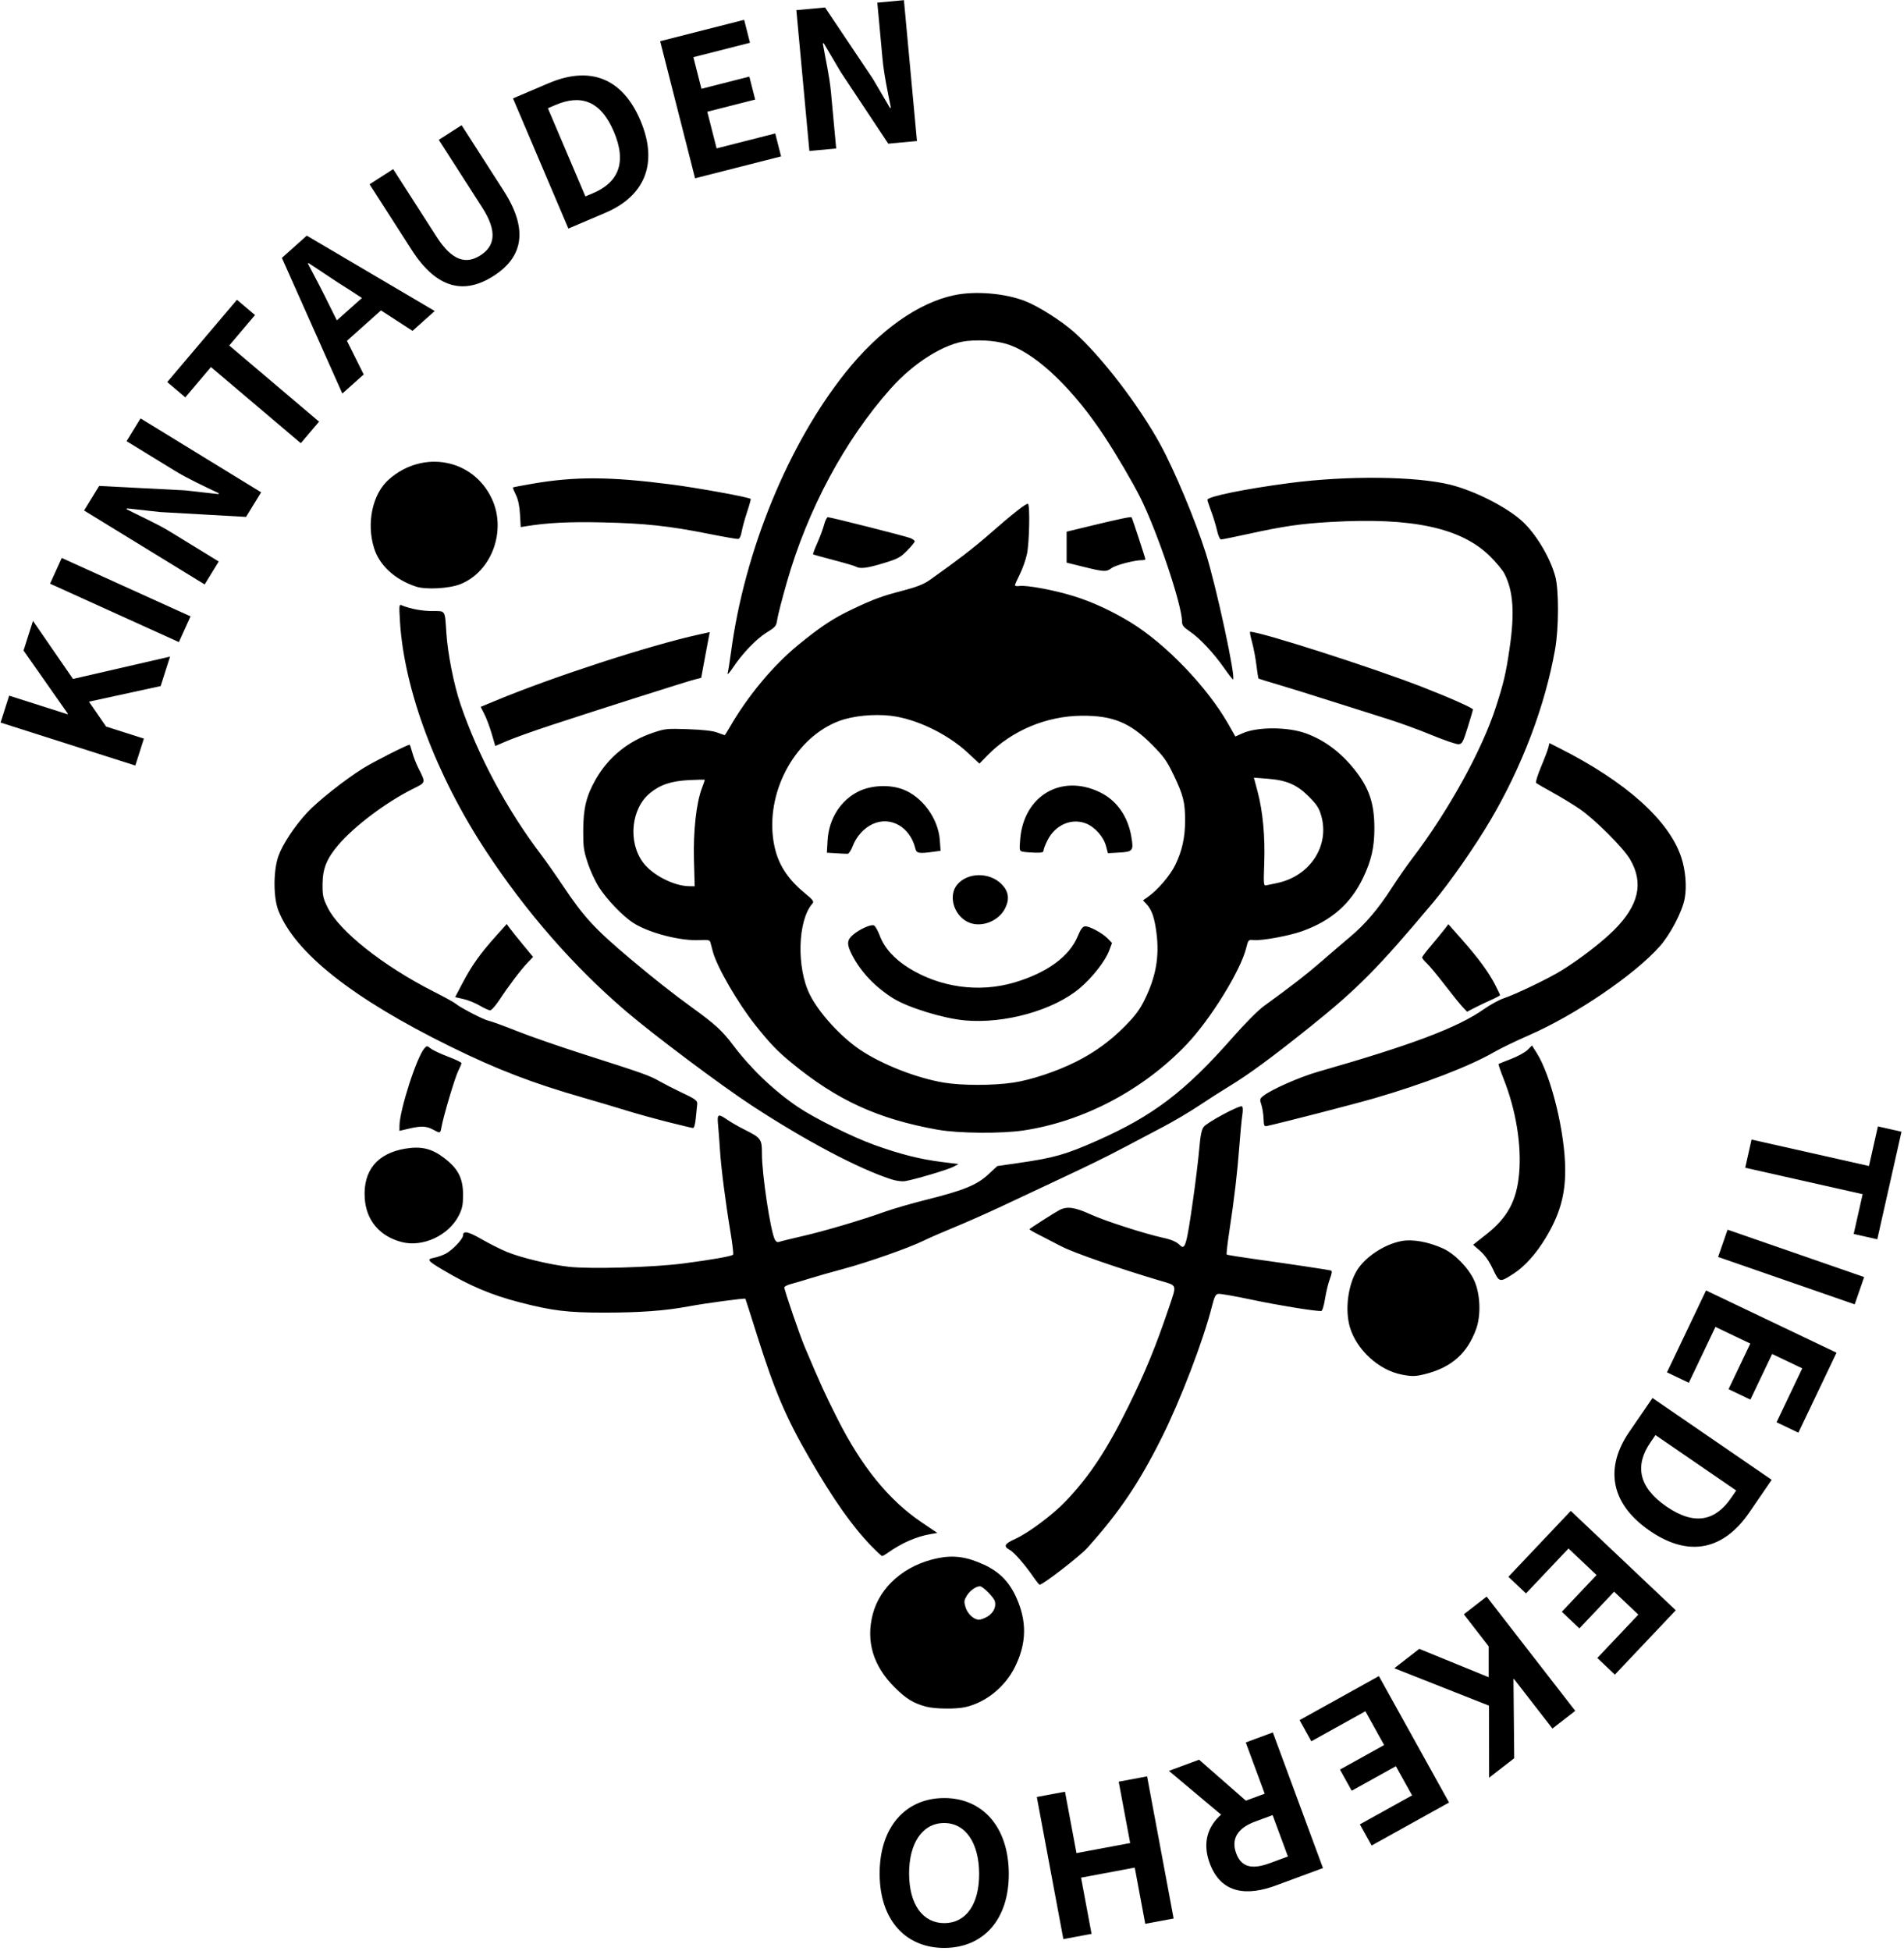 <?xml version="1.0" encoding="UTF-8" standalone="no"?>
<!-- Created with Inkscape (http://www.inkscape.org/) -->

<svg
   width="70mm"
   height="71.717mm"
   viewBox="0 0 70 71.717"
   version="1.1"
   id="svg1"
   xml:space="preserve"
   inkscape:version="1.3.1 (9b9bdc1480, 2023-11-25, custom)"
   sodipodi:docname="laser_logo.svg"
   xmlns:inkscape="http://www.inkscape.org/namespaces/inkscape"
   xmlns:sodipodi="http://sodipodi.sourceforge.net/DTD/sodipodi-0.dtd"
   xmlns="http://www.w3.org/2000/svg"
   xmlns:svg="http://www.w3.org/2000/svg"><sodipodi:namedview
     id="namedview1"
     pagecolor="#ffffff"
     bordercolor="#000000"
     borderopacity="0.25"
     inkscape:showpageshadow="2"
     inkscape:pageopacity="0.0"
     inkscape:pagecheckerboard="0"
     inkscape:deskcolor="#d1d1d1"
     inkscape:document-units="mm"
     inkscape:zoom="0.73049944"
     inkscape:cx="197.12541"
     inkscape:cy="316.22201"
     inkscape:window-width="1920"
     inkscape:window-height="1019"
     inkscape:window-x="0"
     inkscape:window-y="0"
     inkscape:window-maximized="1"
     inkscape:current-layer="g5"
     showgrid="false" /><defs
     id="defs1" /><g
     inkscape:label="Layer 1"
     inkscape:groupmode="layer"
     id="layer1"
     transform="translate(-28.283,-69.831)"><g
       id="g5"
       transform="matrix(0.221,0,0,0.221,41.039,73.856)"><g
         id="g3"><circle
           style="fill:none;stroke:none;stroke-width:0.623;stroke-miterlimit:6.6"
           id="path2"
           cx="104.577"
           cy="135.987"
           r="137.898" /><path
           style="fill:#000000"
           d="m 96.305,265.611 c -2.12,-0.584 -3.272,-1.293 -5.188,-3.194 -3.576,-3.548 -4.812,-7.658 -3.652,-12.147 1.197,-4.635 5.361,-8.229 10.825,-9.344 2.651,-0.541 4.831,-0.234 7.679,1.082 2.524,1.166 4.144,2.788 5.313,5.319 1.862,4.031 1.814,7.708 -0.154,11.684 -1.644,3.323 -4.814,5.895 -8.238,6.684 -1.574,0.363 -5.128,0.318 -6.584,-0.083 z m 10.259,-14.983 c 0.981,-0.598 1.459,-1.585 1.224,-2.524 -0.16,-0.639 -2.004,-2.501 -2.475,-2.501 -0.658,0 -1.666,0.707 -2.17,1.523 -0.491,0.794 -0.521,1.026 -0.252,1.925 0.338,1.13 1.383,2.109 2.247,2.108 0.308,-5.5e-4 0.95,-0.239 1.426,-0.529 z m 7.661,-6.527 c -1.482,-2.144 -3.254,-4.174 -3.986,-4.563 -1.083,-0.576 -0.857,-1.006 0.964,-1.831 2.208,-1.001 6.242,-4.022 8.399,-6.289 3.963,-4.165 6.857,-8.556 10.445,-15.846 2.773,-5.634 4.501,-9.844 6.664,-16.237 1.363,-4.027 1.463,-3.695 -1.38,-4.538 -6.972,-2.067 -14.491,-4.68 -16.497,-5.734 -1.258,-0.661 -2.987,-1.551 -3.84,-1.978 -0.854,-0.427 -1.507,-0.821 -1.452,-0.876 0.24,-0.24 4.248,-2.798 4.965,-3.169 1.306,-0.676 2.549,-0.499 5.288,0.751 2.341,1.069 8.968,3.198 12.034,3.867 1.382,0.302 2.188,0.662 2.76,1.235 0.838,0.838 1.087,-0.025 2.146,-7.453 0.436,-3.056 0.907,-6.914 1.047,-8.574 0.188,-2.221 0.383,-3.19 0.742,-3.67 0.558,-0.747 5.976,-3.65 6.365,-3.41 0.155,0.096 0.178,0.662 0.058,1.424 -0.11,0.696 -0.335,3.051 -0.5,5.234 -0.34,4.499 -0.824,8.615 -1.656,14.086 -0.315,2.072 -0.515,3.825 -0.443,3.897 0.071,0.071 2.265,0.426 4.876,0.789 5.658,0.787 12.032,1.745 12.466,1.874 0.224,0.066 0.176,0.45 -0.17,1.365 -0.265,0.7 -0.63,2.195 -0.811,3.323 -0.194,1.209 -0.457,2.051 -0.64,2.051 -1.261,0 -7.22,-0.973 -11.454,-1.869 -2.8,-0.593 -5.345,-1.04 -5.654,-0.994 -0.461,0.069 -0.653,0.444 -1.063,2.069 -1.419,5.632 -5.231,15.599 -8.348,21.828 -3.797,7.589 -7.046,12.403 -12.388,18.353 -1.24,1.381 -7.376,6.121 -7.924,6.121 -0.086,0 -0.541,-0.556 -1.011,-1.237 z m -26.981,-5.18 c -3.225,-3.345 -6.304,-7.711 -10.305,-14.618 -3.894,-6.721 -5.8,-11.189 -8.693,-20.373 -1.054,-3.347 -1.938,-6.114 -1.965,-6.15 -0.096,-0.13 -6.703,0.758 -9.399,1.263 -3.952,0.741 -8.072,1.046 -14.155,1.046 -6.034,8.1e-4 -8.584,-0.311 -13.984,-1.709 -4.736,-1.226 -8.299,-2.733 -12.83,-5.425 -2.506,-1.489 -2.696,-1.748 -1.449,-1.982 0.543,-0.102 1.417,-0.405 1.943,-0.673 1.103,-0.563 2.905,-2.454 2.905,-3.049 0,-0.835 0.842,-0.662 3.099,0.637 1.279,0.736 3.168,1.684 4.197,2.107 2.36,0.969 7.085,2.107 10.249,2.468 3.593,0.41 14.001,0.111 19.1,-0.549 4.615,-0.597 8.007,-1.195 8.271,-1.459 0.092,-0.092 -0.095,-1.742 -0.415,-3.666 -0.832,-4.995 -1.573,-10.765 -1.756,-13.684 -0.087,-1.382 -0.229,-3.258 -0.315,-4.167 -0.184,-1.929 -0.046,-2.008 1.576,-0.895 0.608,0.417 1.88,1.145 2.826,1.616 2.734,1.363 2.898,1.588 2.886,3.948 -0.016,3.389 1.428,12.983 2.161,14.352 0.188,0.351 0.436,0.474 0.728,0.36 0.244,-0.095 1.931,-0.511 3.75,-0.926 3.663,-0.834 9.873,-2.668 13.799,-4.074 1.405,-0.503 4.501,-1.401 6.879,-1.994 6.208,-1.549 8.433,-2.454 10.312,-4.194 l 1.533,-1.419 3.516,-0.505 c 5.91,-0.85 7.874,-1.408 13.107,-3.73 9.321,-4.135 14.634,-8.176 22.482,-17.097 2.1,-2.387 4.277,-4.574 5.281,-5.302 4.776,-3.469 7.078,-5.257 9.609,-7.46 1.528,-1.33 3.648,-3.146 4.71,-4.036 2.487,-2.081 4.685,-4.663 6.89,-8.095 0.969,-1.507 2.501,-3.71 3.405,-4.895 6.015,-7.883 11.613,-18.009 13.939,-25.216 1.305,-4.043 1.665,-5.584 2.272,-9.716 0.874,-5.95 0.631,-9.538 -0.845,-12.451 -0.299,-0.591 -1.392,-1.909 -2.427,-2.929 -4.79,-4.718 -12.943,-6.47 -26.458,-5.684 -5.064,0.294 -7.762,0.686 -13.742,1.993 -2.302,0.503 -4.337,0.915 -4.522,0.915 -0.193,0 -0.479,-0.641 -0.672,-1.502 -0.185,-0.826 -0.621,-2.257 -0.968,-3.181 -0.348,-0.924 -0.632,-1.782 -0.632,-1.909 0,-0.539 6.213,-1.807 13.652,-2.787 9.614,-1.267 21.098,-1.143 26.805,0.288 3.946,0.99 9.101,3.583 11.758,5.916 2.321,2.038 4.782,6.095 5.662,9.336 0.603,2.219 0.586,8.622 -0.031,12.096 -1.679,9.444 -5.477,19.476 -10.78,28.473 -2.575,4.369 -6.689,10.271 -9.477,13.596 -9.176,10.942 -12.589,14.392 -20.523,20.746 -6.293,5.04 -10.141,7.87 -13.361,9.827 -1.382,0.84 -3.704,2.325 -5.159,3.3 -1.455,0.975 -4.134,2.557 -5.953,3.515 -1.819,0.958 -4.677,2.465 -6.35,3.348 -3.285,1.734 -5.852,2.989 -12.039,5.886 -2.183,1.022 -5.933,2.783 -8.334,3.913 -2.401,1.13 -5.973,2.714 -7.937,3.518 -1.965,0.805 -4.286,1.817 -5.159,2.249 -2.363,1.17 -9.302,3.608 -13.361,4.693 -1.965,0.526 -4.465,1.238 -5.556,1.582 -1.091,0.345 -2.49,0.757 -3.109,0.916 -0.618,0.159 -1.124,0.419 -1.124,0.577 0,0.468 2.535,7.87 3.384,9.878 2.558,6.057 3.408,7.923 5.463,11.991 4.012,7.942 8.528,13.501 13.947,17.166 l 2.658,1.798 -1.131,0.193 c -2.378,0.406 -4.807,1.472 -7.164,3.146 -0.386,0.274 -0.786,0.498 -0.889,0.498 -0.103,0 -0.904,-0.744 -1.781,-1.654 z m 88.183,-28.533 c -3.795,-0.744 -7.49,-4.141 -8.588,-7.895 -0.839,-2.87 -0.323,-6.969 1.19,-9.439 1.371,-2.239 4.587,-4.35 7.427,-4.873 1.81,-0.334 4.411,0.129 6.83,1.215 1.97,0.884 4.257,3.214 5.231,5.332 1.022,2.221 1.167,5.776 0.33,8.088 -1.456,4.019 -4.052,6.339 -8.344,7.457 -1.705,0.444 -2.314,0.461 -4.077,0.116 z m 15.21,-17.535 c -0.625,-1.318 -1.332,-2.325 -2.116,-3.015 l -1.178,-1.037 2.172,-1.709 c 3.569,-2.808 5.082,-5.608 5.484,-10.149 0.419,-4.729 -0.532,-10.54 -2.563,-15.673 -0.533,-1.348 -0.92,-2.487 -0.859,-2.532 0.061,-0.045 1.004,-0.424 2.095,-0.842 1.091,-0.418 2.317,-1.092 2.723,-1.497 l 0.739,-0.737 0.774,1.22 c 2.431,3.833 4.741,13.296 4.754,19.477 0.009,4.213 -0.914,7.428 -3.245,11.3 -1.589,2.64 -3.501,4.768 -5.348,5.955 -2.336,1.501 -2.361,1.496 -3.432,-0.761 z M 9.125,188.357 c -3.7,-0.95 -5.958,-3.644 -6.173,-7.366 -0.263,-4.54 2.108,-7.406 6.761,-8.174 2.673,-0.441 4.408,-0.017 6.501,1.589 2.29,1.758 3.098,3.345 3.098,6.086 0,1.658 -0.127,2.289 -0.685,3.409 -1.66,3.332 -5.983,5.359 -9.502,4.456 z M 90.485,177.896 C 85.062,176.137 76.319,171.513 67.385,165.677 62.249,162.323 50.963,153.863 46.347,149.909 37.664,142.47 29.803,133.473 23.151,123.365 14.836,110.727 9.512,96.534 8.819,85.154 8.65,82.38 8.663,82.273 9.149,82.472 c 1.411,0.577 3.347,0.935 5.065,0.938 2.227,0.004 2.064,-0.257 2.325,3.707 0.224,3.398 1.255,8.581 2.343,11.784 2.892,8.51 7.696,17.487 13.347,24.939 0.85,1.121 2.514,3.487 3.697,5.257 3.47,5.192 5.266,7.141 11.175,12.125 3.721,3.138 7.301,5.96 10.363,8.168 3.704,2.671 4.995,3.852 6.736,6.166 2.995,3.98 6.859,7.665 10.868,10.368 2.749,1.853 8.996,4.95 12.639,6.266 4.268,1.542 7.645,2.396 11.245,2.846 l 2.778,0.347 -0.857,0.455 c -0.903,0.48 -6.43,2.123 -8.007,2.381 -0.563,0.092 -1.496,-0.034 -2.381,-0.321 z m -76.2,-8.262 c -1.095,-0.587 -1.976,-0.615 -4.035,-0.131 l -1.521,0.358 0.006,-0.825 c 0.018,-2.609 2.864,-11.451 4.159,-12.922 0.378,-0.43 0.437,-0.427 1.048,0.054 0.356,0.28 1.65,0.888 2.876,1.35 1.226,0.463 2.229,0.949 2.229,1.081 0,0.132 -0.239,0.708 -0.531,1.281 -0.53,1.038 -2.444,7.442 -2.787,9.323 -0.204,1.117 -0.179,1.109 -1.445,0.431 z m 84.005,0.042 c -9.969,-1.793 -16.728,-4.886 -24.342,-11.138 -2.354,-1.933 -3.583,-3.215 -6.031,-6.292 -2.914,-3.662 -6.406,-9.711 -7.056,-12.22 -0.169,-0.651 -0.357,-1.363 -0.419,-1.581 -0.088,-0.308 -0.459,-0.377 -1.662,-0.309 -3.249,0.184 -8.519,-1.172 -11.17,-2.873 -1.704,-1.094 -4.362,-3.858 -5.682,-5.91 -0.614,-0.954 -1.459,-2.782 -1.879,-4.061 -0.667,-2.034 -0.761,-2.707 -0.748,-5.368 0.017,-3.707 0.507,-5.731 2.046,-8.455 2.11,-3.734 5.398,-6.42 9.584,-7.828 1.998,-0.672 2.318,-0.704 5.818,-0.582 2.484,0.087 4.086,0.271 4.862,0.559 0.637,0.236 1.191,0.43 1.232,0.43 0.041,0 0.399,-0.566 0.797,-1.257 2.984,-5.186 7.204,-10.27 11.366,-13.689 3.733,-3.068 5.935,-4.521 9.128,-6.025 3.608,-1.699 4.797,-2.134 8.455,-3.093 2.231,-0.585 3.383,-1.043 4.366,-1.739 4.555,-3.224 7.287,-5.321 9.814,-7.536 3.948,-3.46 6.267,-5.283 6.521,-5.127 0.355,0.22 0.23,6.461 -0.167,8.335 -0.204,0.964 -0.738,2.478 -1.186,3.366 -0.448,0.888 -0.815,1.716 -0.815,1.84 0,0.124 0.327,0.179 0.728,0.121 1.212,-0.176 5.836,0.687 9.058,1.689 3.12,0.971 6.315,2.445 9.461,4.364 5.833,3.558 12.768,10.78 16.27,16.945 l 1.154,2.032 1.177,-0.529 c 2.473,-1.111 7.621,-1.093 10.644,0.038 3.061,1.145 5.668,3.092 7.957,5.941 2.464,3.067 3.346,5.655 3.346,9.822 0,3.132 -0.501,5.345 -1.854,8.183 -2.081,4.367 -5.283,7.175 -10.185,8.931 -2.126,0.762 -6.632,1.591 -8.005,1.472 -0.925,-0.08 -0.934,-0.07 -1.296,1.371 -0.94,3.747 -5.931,11.815 -9.876,15.961 -7.21,7.579 -17.133,12.819 -27.128,14.325 -3.699,0.558 -10.859,0.498 -14.285,-0.118 z m 12.519,-7.834 c 2.983,-0.443 7.257,-1.864 10.5,-3.491 3.059,-1.535 5.693,-3.449 8.086,-5.876 1.787,-1.813 2.495,-2.768 3.351,-4.526 1.832,-3.759 2.413,-7.051 1.929,-10.931 -0.323,-2.586 -0.784,-3.93 -1.671,-4.875 l -0.583,-0.62 0.794,-0.552 c 1.612,-1.12 3.72,-3.572 4.567,-5.31 1.147,-2.354 1.642,-4.579 1.646,-7.406 0.005,-3.019 -0.298,-4.226 -1.898,-7.563 -1.138,-2.372 -1.632,-3.066 -3.611,-5.062 -3.626,-3.658 -6.496,-4.843 -11.657,-4.811 -5.903,0.036 -11.707,2.479 -15.747,6.629 l -1.299,1.335 -1.901,-1.772 c -3.401,-3.17 -8.622,-5.683 -12.844,-6.182 -2.836,-0.335 -6.326,0.015 -8.591,0.863 -7.115,2.662 -11.999,11.287 -11.002,19.432 0.46,3.763 2.025,6.501 5.23,9.152 1.465,1.212 1.628,1.436 1.309,1.799 -2.45,2.797 -2.656,10.686 -0.396,15.171 1.515,3.006 5.124,6.963 8.305,9.106 3.647,2.458 9.407,4.719 13.969,5.485 2.98,0.5 8.156,0.502 11.515,0.003 z m -8.021,-10.353 c -3.609,-0.328 -9.516,-2.151 -11.955,-3.69 -3.048,-1.923 -5.409,-4.434 -6.857,-7.291 -0.863,-1.703 -0.815,-2.392 0.226,-3.272 1.089,-0.92 2.938,-1.751 3.455,-1.552 0.218,0.084 0.663,0.864 0.988,1.734 0.758,2.027 2.411,3.862 4.834,5.367 5.208,3.234 11.673,4.123 17.511,2.41 5.458,-1.602 9.225,-4.355 10.599,-7.746 0.431,-1.065 0.776,-1.542 1.156,-1.601 0.675,-0.105 2.925,1.098 3.84,2.053 l 0.685,0.715 -0.467,1.259 c -0.644,1.737 -2.808,4.498 -4.92,6.275 -4.357,3.667 -12.485,5.939 -19.097,5.339 z m 0.429,-16.392 c -2.322,-1.183 -3.205,-4.402 -1.698,-6.193 1.729,-2.055 5.356,-2.098 7.368,-0.086 1.17,1.17 1.373,2.442 0.632,3.973 -1.101,2.274 -4.163,3.395 -6.301,2.306 z m -21.827,-11.398 -1.555,-0.099 0.118,-2.042 c 0.208,-3.595 2.171,-6.692 5.174,-8.16 2.102,-1.028 5.135,-1.167 7.34,-0.336 3.255,1.227 5.901,4.858 6.158,8.45 l 0.127,1.77 -1.26,0.173 c -2.352,0.322 -2.746,0.248 -2.939,-0.555 -0.86,-3.578 -4.129,-5.445 -7.111,-4.061 -1.435,0.666 -2.694,2.052 -3.289,3.62 -0.271,0.716 -0.654,1.31 -0.851,1.32 -0.197,0.01 -1.058,-0.026 -1.913,-0.08 z m 31.085,-0.262 c -0.613,-0.116 -0.627,-0.176 -0.486,-2.014 0.56,-7.305 6.879,-11.024 13.332,-7.847 2.741,1.349 4.586,3.974 5.161,7.34 0.407,2.381 0.29,2.529 -2.104,2.665 l -1.785,0.101 -0.325,-1.214 c -0.415,-1.551 -1.88,-3.178 -3.377,-3.749 -2.382,-0.91 -5.064,0.268 -6.339,2.783 -0.367,0.724 -0.667,1.499 -0.667,1.722 0,0.318 -0.302,0.398 -1.389,0.37 -0.764,-0.02 -1.673,-0.09 -2.021,-0.155 z m -54.748,1.382 c -0.131,-4.792 0.378,-9.434 1.305,-11.906 0.273,-0.728 0.496,-1.369 0.496,-1.424 7.3e-5,-0.056 -1.161,-0.042 -2.58,0.032 -3.005,0.155 -4.822,0.757 -6.545,2.17 -3.151,2.582 -3.691,8.181 -1.117,11.575 1.563,2.06 5.084,3.866 7.615,3.905 l 0.945,0.015 z m 97.051,3.819 c 5.466,-1.169 8.744,-6.217 7.288,-11.225 -0.367,-1.262 -0.751,-1.848 -2.083,-3.179 -1.969,-1.967 -3.677,-2.696 -6.901,-2.944 l -2.21,-0.17 0.605,2.266 c 0.882,3.303 1.282,7.581 1.118,11.961 -0.127,3.402 -0.099,3.765 0.293,3.688 0.239,-0.047 1.089,-0.226 1.889,-0.397 z M 53.311,168.371 c -2.183,-0.552 -5.338,-1.428 -7.011,-1.948 -1.673,-0.52 -4.769,-1.44 -6.879,-2.045 -8.571,-2.458 -14.43,-4.71 -22.225,-8.544 -16.247,-7.99 -25.849,-15.582 -28.605,-22.617 -0.855,-2.183 -0.855,-6.607 0.001,-9.045 0.683,-1.944 2.668,-4.952 4.771,-7.229 1.752,-1.896 6.333,-5.524 9.321,-7.38 1.754,-1.09 7.346,-3.925 7.741,-3.925 0.048,0 0.24,0.566 0.428,1.257 0.187,0.691 0.625,1.83 0.973,2.53 1.32,2.657 1.378,2.435 -0.948,3.605 -4.447,2.236 -9.651,6.156 -12.309,9.273 -1.94,2.274 -2.616,3.949 -2.633,6.518 -0.012,1.904 0.084,2.347 0.844,3.891 1.936,3.933 9.24,9.723 17.637,13.981 1.746,0.886 3.354,1.765 3.572,1.955 0.782,0.678 4.666,2.7 5.565,2.897 0.504,0.11 2.643,0.89 4.753,1.732 2.11,0.842 7.051,2.558 10.98,3.814 10.112,3.232 10.991,3.544 12.732,4.528 0.855,0.483 2.329,1.242 3.275,1.686 2.757,1.293 3.051,1.51 2.966,2.184 -0.042,0.334 -0.145,1.351 -0.229,2.26 -0.091,0.98 -0.275,1.648 -0.453,1.639 -0.165,-0.008 -2.086,-0.466 -4.269,-1.017 z m 99.171,-0.548 c -0.026,-0.741 -0.19,-1.778 -0.364,-2.305 -0.292,-0.883 -0.267,-0.997 0.313,-1.465 1.308,-1.054 6.039,-3.144 9.096,-4.018 15.677,-4.484 23.219,-7.33 27.621,-10.421 1.057,-0.743 2.538,-1.554 3.291,-1.802 1.953,-0.645 7.392,-3.258 9.57,-4.597 3.008,-1.849 6.745,-4.722 8.757,-6.73 4.15,-4.143 4.992,-7.847 2.681,-11.792 -1.122,-1.915 -5.886,-6.67 -8.396,-8.377 -1.091,-0.743 -3.115,-1.973 -4.498,-2.734 -1.382,-0.761 -2.612,-1.475 -2.732,-1.588 -0.12,-0.112 0.251,-1.32 0.825,-2.685 0.574,-1.364 1.121,-2.808 1.216,-3.209 l 0.172,-0.729 1.64,0.828 c 11.08,5.593 18.233,11.989 20.286,18.139 0.712,2.134 0.946,4.851 0.588,6.832 -0.402,2.22 -2.379,6.012 -4.197,8.049 -4.247,4.756 -14.024,11.386 -21.765,14.758 -2.109,0.919 -4.729,2.188 -5.821,2.821 -3.972,2.301 -11.686,5.271 -19.845,7.64 -3.204,0.931 -14.754,3.913 -17.859,4.612 -0.471,0.106 -0.534,-0.029 -0.577,-1.228 z m 33.066,-18.614 c -0.431,-0.463 -1.744,-2.091 -2.917,-3.619 -1.173,-1.528 -2.502,-3.128 -2.954,-3.555 -0.451,-0.427 -0.82,-0.88 -0.82,-1.007 0,-0.126 0.685,-1.031 1.521,-2.01 0.837,-0.979 1.819,-2.174 2.184,-2.655 l 0.662,-0.874 2.317,2.621 c 2.695,3.049 4.422,5.412 5.508,7.538 0.425,0.833 0.773,1.573 0.773,1.646 0,0.073 -0.685,0.436 -1.521,0.808 -0.837,0.372 -2.072,0.962 -2.744,1.312 l -1.223,0.636 z M 22.09,149.032 c -0.728,-0.43 -1.947,-0.923 -2.71,-1.096 l -1.387,-0.313 1.272,-2.417 c 1.497,-2.843 2.886,-4.797 5.445,-7.656 l 1.867,-2.086 0.535,0.729 c 0.294,0.401 1.281,1.631 2.192,2.733 l 1.657,2.004 -0.893,0.941 c -1.161,1.223 -3.203,3.918 -4.673,6.166 -0.642,0.982 -1.351,1.784 -1.574,1.781 -0.224,-0.002 -1.002,-0.357 -1.73,-0.787 z m 1.997,-45.19 c -0.321,-1.106 -0.868,-2.571 -1.214,-3.254 l -0.63,-1.243 2.57,-1.065 c 9.616,-3.984 25.523,-9.154 33.738,-10.966 l 1.8,-0.397 -0.136,0.695 c -0.075,0.382 -0.395,2.094 -0.712,3.803 l -0.577,3.109 -1.087,0.273 c -1.261,0.316 -16.119,5.042 -23.819,7.576 -2.898,0.954 -6.187,2.127 -7.309,2.607 l -2.039,0.873 z m 156.357,0.19 c -2.11,-0.872 -5.384,-2.067 -7.276,-2.655 -1.892,-0.588 -6.178,-1.944 -9.525,-3.014 -3.347,-1.07 -7.395,-2.328 -8.996,-2.795 -1.601,-0.467 -2.952,-0.885 -3.002,-0.928 -0.05,-0.043 -0.209,-1.046 -0.352,-2.229 -0.143,-1.183 -0.473,-2.917 -0.733,-3.855 -0.26,-0.938 -0.399,-1.703 -0.31,-1.701 1.897,0.043 20.341,5.959 28.606,9.175 4.554,1.772 8.468,3.509 8.464,3.757 -0.001,0.089 -0.393,1.412 -0.87,2.94 -0.778,2.493 -0.934,2.784 -1.519,2.835 -0.358,0.031 -2.378,-0.657 -4.488,-1.53 z M 145.915,92.876 c -1.744,-2.492 -4.05,-4.951 -5.681,-6.057 -1.106,-0.75 -1.318,-1.027 -1.324,-1.724 -0.023,-2.791 -4.163,-15.057 -6.95,-20.592 -1.302,-2.585 -3.866,-6.958 -5.901,-10.063 -5.038,-7.687 -10.956,-13.441 -15.65,-15.217 -1.889,-0.714 -4.6,-0.989 -7.224,-0.731 -3.702,0.363 -8.872,3.579 -12.73,7.918 -7.645,8.596 -13.795,20.059 -17.271,32.187 -0.78,2.721 -1.497,5.499 -1.595,6.173 -0.166,1.148 -0.277,1.288 -1.736,2.188 -1.748,1.079 -4.046,3.464 -5.632,5.846 -0.612,0.918 -0.984,1.309 -0.883,0.926 0.096,-0.364 0.35,-1.971 0.564,-3.572 2.249,-16.785 9.511,-34.488 19.048,-46.434 5.55,-6.952 12.037,-11.567 18.051,-12.841 3.51,-0.744 8.487,-0.329 11.835,0.986 2.229,0.876 5.991,3.262 8.129,5.156 4.518,4.003 10.822,12.22 14.375,18.738 2.348,4.308 5.764,12.476 7.522,17.988 1.743,5.467 5.105,21.069 4.53,21.026 -0.084,-0.006 -0.749,-0.862 -1.476,-1.902 z M 11.506,79.349 C 7.979,78.188 5.396,75.818 4.501,72.919 3.207,68.729 4.259,63.902 6.988,61.506 c 5.678,-4.985 14.006,-3.412 17.115,3.232 2.493,5.328 -0.038,12.157 -5.267,14.212 -1.843,0.724 -5.703,0.934 -7.329,0.399 z m 110.993,-3.3 -2.778,-0.688 v -2.574 -2.574 l 3.836,-0.931 c 4.816,-1.169 6.857,-1.595 6.973,-1.456 0.113,0.135 2.287,6.757 2.287,6.967 0,0.084 -0.268,0.155 -0.595,0.157 -1.272,0.01 -4.335,0.814 -5.016,1.318 -0.886,0.655 -1.244,0.638 -4.707,-0.22 z M 84.664,76.023 C 84.445,75.897 82.779,75.406 80.96,74.932 79.14,74.458 77.604,74.03 77.545,73.982 c -0.059,-0.048 0.254,-0.893 0.695,-1.877 0.441,-0.984 0.951,-2.355 1.133,-3.046 0.182,-0.691 0.465,-1.257 0.628,-1.256 0.477,5.74e-4 12.925,3.152 13.724,3.474 0.4,0.161 0.728,0.407 0.728,0.546 0,0.139 -0.566,0.829 -1.257,1.533 -1.122,1.143 -1.546,1.369 -3.944,2.097 -2.748,0.834 -3.887,0.976 -4.589,0.57 z M 60.19,70.572 C 53.614,69.26 49.568,68.823 42.595,68.669 36.978,68.546 33.467,68.717 29.891,69.289 l -0.984,0.157 -0.122,-2.108 c -0.082,-1.422 -0.307,-2.481 -0.689,-3.255 -0.312,-0.631 -0.533,-1.182 -0.491,-1.224 0.042,-0.042 1.497,-0.321 3.234,-0.62 7.132,-1.228 12.929,-1.197 23.152,0.124 4.41,0.57 12.884,2.115 13.171,2.402 0.051,0.051 -0.219,1.032 -0.601,2.178 -0.382,1.147 -0.784,2.612 -0.894,3.256 -0.124,0.724 -0.349,1.19 -0.59,1.221 -0.214,0.027 -2.414,-0.354 -4.888,-0.847 z"
           id="path1"
           sodipodi:nodetypes="ssssssssssssssssssssssssssssssssssssssssssssssssssssssssssssssssssssssssssssssscsssssssssssssssssssssscsssssssssssssssssscsssssssssssssssscsssssscscsssssssssscssssscsssssssssscsscsscssssssssscssssssssssscsssssssssssssssscscsssssssscccssssscsscsscscsscssssssccssssssssssscsssssssssccsssscsssscccssssscssssssssscssccssssscsssscscssssssssssssssssssssscccsssssssssssssscssssssssssssssscssssscssscsscsscsscssscsscsscssccsssssssssscssssscsssssssssssssssssssssssssscccsssssssssssssssssssscssssssssss" /><g
           id="g4"><g
             id="text3"
             style="font-size:31.75px;line-height:1.2;-inkscape-font-specification:sans-serif;stroke-width:0.265;stroke-miterlimit:6.6"
             inkscape:transform-center-x="12.118164"
             inkscape:transform-center-y="-120.36968"
             transform="rotate(-166.837,102.015,140.028)"
             aria-label="KINTAUDEN                                 TIEDEKERHO"><path
               style="font-weight:bold;font-family:'Noto Sans CJK HK';-inkscape-font-specification:'Noto Sans CJK HK'"
               d="m 242.676,138.89 -0.371,4.684 6.583,0.521 3.713,3.383 -11.021,5.243 -0.406,5.127 14.878,-7.295 8.676,7.885 0.408,-5.159 -9.578,-8.561 0.008,-0.095 10.192,0.807 0.371,-4.684 z m -2.383,21.64 -0.915,4.609 23.077,4.58 0.915,-4.609 z m -1.993,10.313 -1.409,4.249 8.951,2.968 c 2.562,0.849 5.494,1.387 7.965,2.005 l -0.05,0.151 -5.541,0.671 -14.062,2.462 -1.509,4.551 22.331,7.404 1.399,-4.219 -8.92,-2.958 c -2.531,-0.839 -5.605,-1.457 -8.005,-1.985 l 0.05,-0.151 5.571,-0.661 14.052,-2.532 1.509,-4.551 z m -10.224,26.515 -2.141,4.183 17.437,8.927 -3.024,5.907 3.504,1.794 8.175,-15.968 -3.504,-1.794 -3.009,5.878 z m -4.847,9.615 -2.737,3.898 3.989,4.817 -4.36,6.21 -5.886,-2.115 -2.846,4.054 23.579,7.36 3.193,-4.547 z m 3.657,11.645 1.703,2.049 c 1.6,1.976 3.399,4.055 5.139,6.052 l -0.073,0.104 c -2.454,-0.87 -5.054,-1.919 -7.474,-2.726 l -2.506,-0.906 z m -23.713,13.142 c -3.98,4.101 -3.978,8.749 1.604,14.166 l 9.296,9.022 3.14,-3.235 -9.592,-9.309 c -3.509,-3.405 -3.433,-5.854 -1.532,-7.813 1.924,-1.982 4.303,-2.063 7.811,1.342 l 9.592,9.309 3.25,-3.349 -9.296,-9.022 c -5.582,-5.417 -10.25,-5.258 -14.274,-1.111 z m -10.309,10.495 -5.405,3.958 c -5.61,4.108 -6.844,9.892 -2.155,16.296 4.671,6.378 10.445,6.794 16.26,2.535 l 5.2,-3.808 z m -1.54,5.85 9.417,12.859 -1.153,0.844 c -3.561,2.607 -7.039,2.479 -10.416,-2.132 -3.377,-4.611 -2.562,-8.12 0.999,-10.727 z m -17.081,7.088 -13.102,6.805 1.815,3.494 8.932,-4.639 2.898,5.579 -7.297,3.791 1.815,3.494 7.297,-3.791 2.503,4.818 -8.622,4.478 1.815,3.494 12.792,-6.644 z m -17.481,8.755 -4.247,1.417 2.985,8.945 c 0.854,2.56 2.18,5.23 3.165,7.579 l -0.151,0.05 -3.857,-4.035 -10.395,-9.786 -4.548,1.517 7.446,22.317 4.216,-1.407 -2.975,-8.915 c -0.844,-2.53 -2.19,-5.361 -3.205,-7.6 l 0.151,-0.05 3.867,4.065 10.445,9.736 4.548,-1.517 z"
               id="path3" /><path
               style="font-weight:bold;font-size:32.456px;font-family:'Noto Sans CJK HK';-inkscape-font-specification:'Noto Sans CJK HK';direction:rtl"
               d="m -33.296,139.547 -0.04,-4.803 -20.024,0.166 -0.056,-6.783 -4.024,0.033 0.152,18.337 4.024,-0.033 -0.056,-6.751 z m 0.472,-15.501 0.499,-4.777 -23.919,-2.499 -0.499,4.777 z m 1.186,-10.657 3.225,-14.743 -3.932,-0.86 -2.198,10.051 -6.278,-1.373 1.796,-8.212 -3.932,-0.86 -1.796,8.212 -5.422,-1.186 2.122,-9.702 -3.932,-0.86 -3.148,14.395 z m 4.599,-19.445 2.487,-6.38 c 2.582,-6.622 0.471,-12.287 -7.089,-15.234 -7.53,-2.935 -12.736,-0.123 -15.412,6.741 l -2.393,6.139 z m -1.884,-5.89 -15.18,-5.918 0.53,-1.361 c 1.639,-4.203 4.709,-6.002 10.152,-3.88 5.443,2.122 6.667,5.595 5.028,9.798 z m 10.849,-15.485 7.605,-13.036 -3.476,-2.028 -5.184,8.887 -5.551,-3.238 4.236,-7.261 -3.476,-2.028 -4.236,7.261 -4.794,-2.797 5.005,-8.578 -3.476,-2.028 -7.425,12.727 z m 10.381,-17.068 3.025,-3.731 -5.244,-4.251 -1.169,-5 12.32,1.965 3.311,-4.084 -16.757,-2.471 -2.743,-11.666 -3.332,4.109 3.111,12.758 -0.061,0.076 -8.118,-6.581 -3.025,3.731 z M 6.749,38.546 17.929,28.409 15.226,25.428 7.604,32.338 3.288,27.577 9.515,21.931 6.812,18.95 0.585,24.596 -3.143,20.484 4.215,13.813 1.511,10.832 -9.405,20.729 Z M 18.699,12.006 14.656,5.886 17.256,4.168 c 2.573,-1.7 4.464,-1.899 5.895,0.268 1.413,2.139 0.721,4.153 -1.852,5.852 z m 14.008,6.189 4.468,-2.952 -10.106,-5.11 c 1.711,-2.414 1.993,-5.285 0.008,-8.29 -3.041,-4.604 -7.356,-3.892 -11.581,-1.101 L 8.537,5.338 21.794,25.404 l 4.008,-2.648 -5.009,-7.582 2.789,-1.843 z m 7.794,-4.67 4.397,-1.934 -4.183,-9.506 8.318,-3.66 4.183,9.506 4.367,-1.921 -9.685,-22.013 -4.367,1.921 3.83,8.704 -8.318,3.66 -3.83,-8.704 -4.397,1.934 z M 72.603,2.315 c 6.187,-1.48 9.338,-7.139 7.519,-14.746 -1.812,-7.576 -7.13,-10.975 -13.317,-9.496 -6.187,1.48 -9.391,6.918 -7.579,14.494 1.82,7.607 7.191,11.228 13.378,9.748 z m -0.966,-4.04 c -3.472,0.831 -6.42,-1.868 -7.613,-6.855 -1.193,-4.987 0.268,-8.507 3.74,-9.337 3.472,-0.831 6.399,1.64 7.592,6.627 1.193,4.987 -0.246,8.735 -3.719,9.566 z"
               id="path4" /></g></g></g></g></g></svg>

